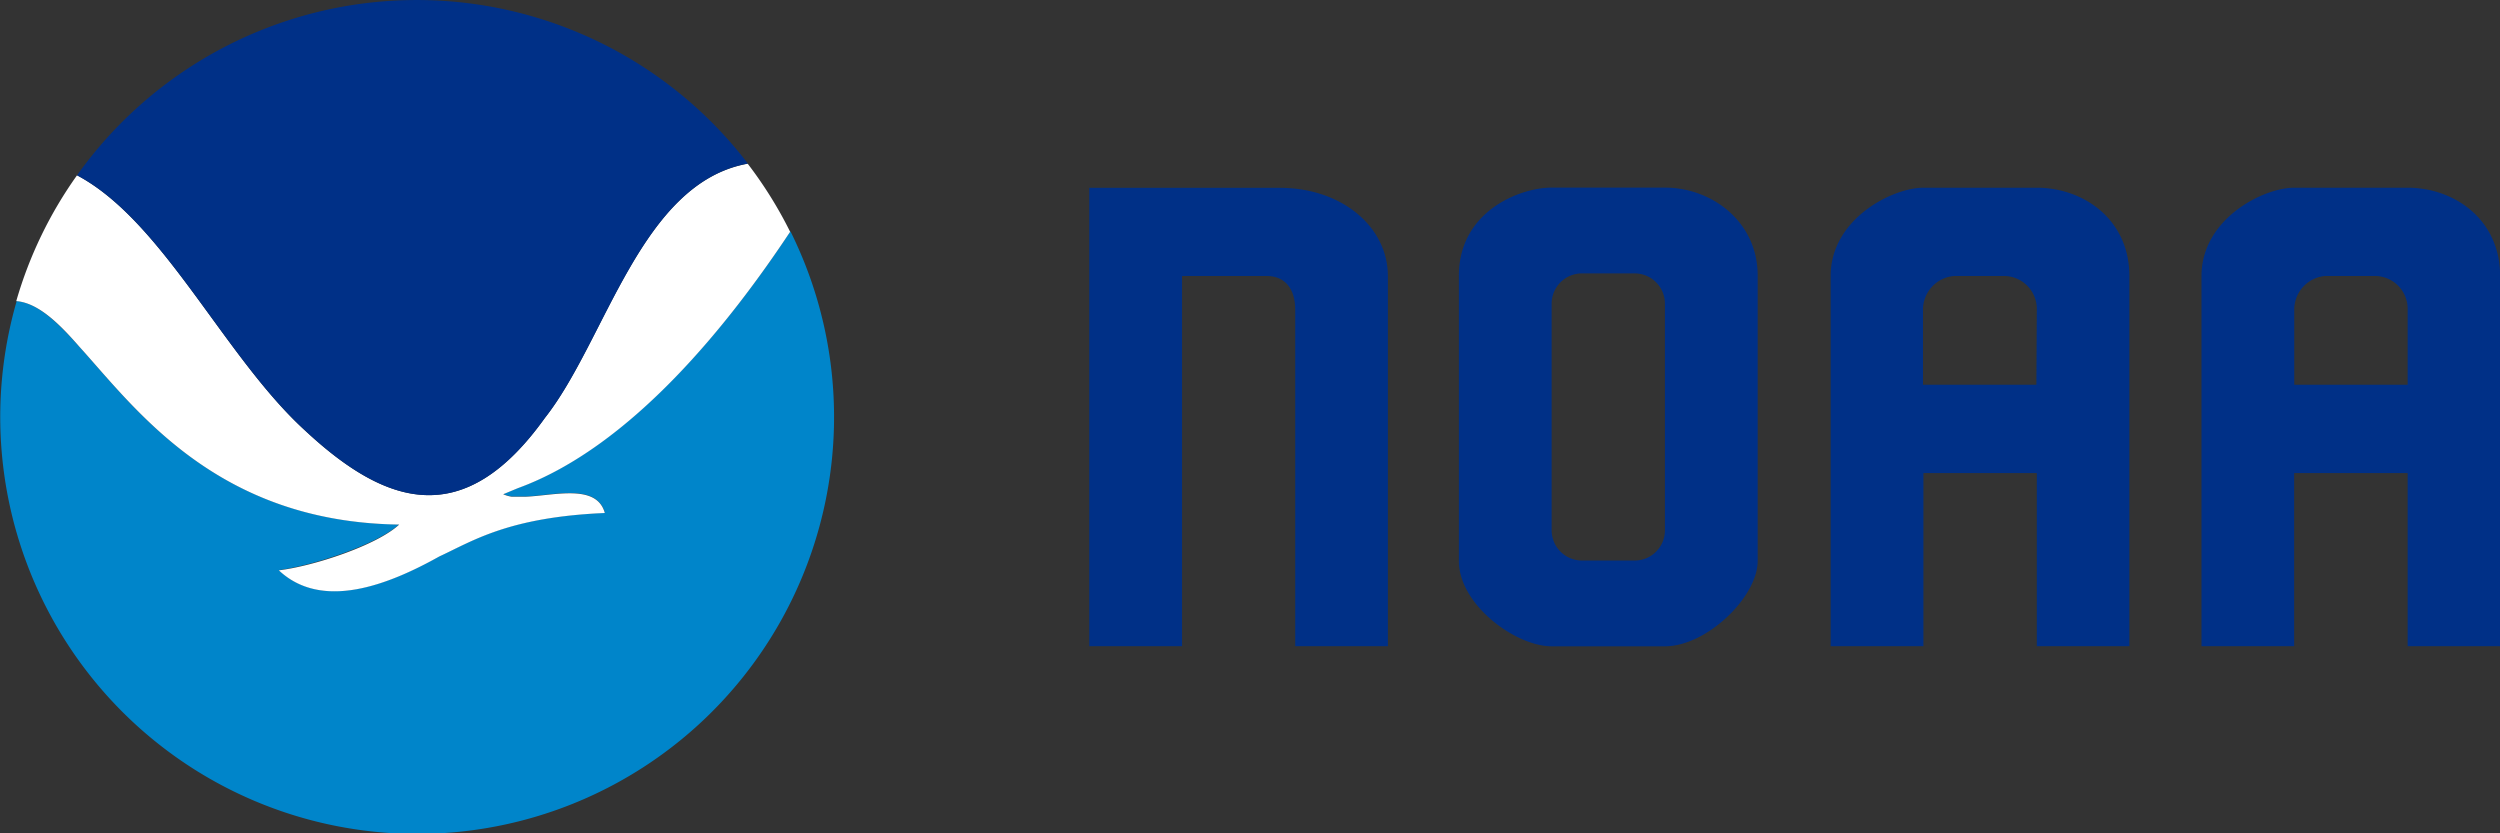 <!-- <svg id="Layer_1" data-name="Layer 1" xmlns="http://www.w3.org/2000/svg" viewBox="0 0 239.86 79.96"><defs><style>.cls-1{fill:#0085ca;}.cls-2{fill:#fff;}.cls-3{fill:#003087;}</style></defs><g id="Main"><path id="Water" class="cls-1" d="M75.81,22.22c-5.7,8.62-15.16,20.58-26.13,24.6l-1.4.58a3.36,3.36,0,0,0,.82.24l.48,0h.82c2.78-.11,6.85-1.28,7.63,1.56-9.25.4-12.66,2.68-15.88,4.17-5,2.78-11.28,5.2-15.4,1.33,3.3-.44,9.4-2.44,11.55-4.39C20.8,50.09,13,39.21,7.6,33.25c-2-2.25-4-4.2-6-4.36a40,40,0,1,0,74.25-6.67Z"/><path id="Bird" class="cls-2" d="M7.6,33.25c5.44,6,13.2,16.84,30.7,17.08-2.15,2-8.25,4-11.55,4.39,4.12,3.87,10.43,1.45,15.4-1.33,3.22-1.49,6.63-3.77,15.88-4.17-.78-2.84-4.85-1.67-7.63-1.56h-.82l-.48,0a3.36,3.36,0,0,1-.82-.24l1.4-.58c11-4,20.43-16,26.13-24.6a39.88,39.88,0,0,0-4.07-6.53C61.45,17.56,58.16,32.63,52.27,40.1c-7.75,10.85-15.19,8.48-23,1.21C21.49,34.21,15.66,21.2,7.39,16.82A39.71,39.71,0,0,0,1.56,28.89C3.63,29.05,5.64,31,7.6,33.25Z"/><path id="Sky" class="cls-3" d="M29.28,41.31c7.8,7.27,15.24,9.64,23-1.21,5.89-7.47,9.18-22.54,19.47-24.41A40,40,0,0,0,7.39,16.82C15.66,21.2,21.49,34.21,29.28,41.31Z"/><g id="Wordmark"><path class="cls-3" d="M124.27,62h8.89V26.48c0-4.73-4.45-8.46-10.36-8.46H104.51V62h8.9V26.48h8.14c1.73,0,2.72,1.23,2.72,3.22h0Z"/><path class="cls-3" d="M175.64,62V26.48c0-5.48,5.93-8.47,8.9-8.47h10.88c4.43,0,8.88,3,8.88,8.47V62h-8.88V45.39H184.54V62ZM195.42,29.7a3.16,3.16,0,0,0-3.23-3.22H187.5a3.24,3.24,0,0,0-3,3.22v7.21h10.88Z"/><path class="cls-3" d="M211.22,62V26.48c0-5.48,5.92-8.47,8.89-8.47H231c4.43,0,8.87,3,8.87,8.47V62H231V45.39H220.11V62ZM231,29.7a3.15,3.15,0,0,0-3.22-3.22h-4.71a3.24,3.24,0,0,0-2.95,3.22v7.21H231Z"/><path class="cls-3" d="M159.74,18H148.87c-3,0-8.9,2.23-8.9,8.47V53.81c0,4.22,5.45,8.2,8.9,8.2h10.87c4,0,8.9-4.73,8.9-8.2V26.45C168.64,21.23,164.2,18,159.74,18Zm0,32.87a2.9,2.9,0,0,1-2.9,2.91h-5.06a2.91,2.91,0,0,1-2.91-2.91V29.14a2.91,2.91,0,0,1,2.91-2.91h5.06a2.91,2.91,0,0,1,2.9,2.91Z"/></g></g></svg> -->

<svg id="Layer_1" data-name="Layer 1" xmlns="http://www.w3.org/2000/svg" viewBox="0 0 239.86 79.96"><rect x="0" y="0" width="239.86" height="79.96" fill="#333333" stroke="none"/><g id="Main"><path id="Water" fill="#0085ca" d="M75.81,22.22c-5.7,8.62-15.16,20.58-26.13,24.6l-1.4.58a3.36,3.36,0,0,0,.82.24l.48,0h.82c2.78-.11,6.85-1.28,7.63,1.56-9.25.4-12.66,2.68-15.88,4.17-5,2.78-11.28,5.2-15.4,1.33,3.3-.44,9.4-2.44,11.55-4.39C20.8,50.09,13,39.21,7.6,33.25c-2-2.25-4-4.2-6-4.36a40,40,0,1,0,74.25-6.67Z"/><path id="Bird" fill="#fff" d="M7.6,33.25c5.44,6,13.2,16.84,30.7,17.08-2.15,2-8.25,4-11.55,4.39,4.12,3.87,10.43,1.45,15.4-1.33,3.22-1.49,6.63-3.77,15.88-4.17-.78-2.84-4.85-1.67-7.63-1.56h-.82l-.48,0a3.36,3.36,0,0,1-.82-.24l1.4-.58c11-4,20.43-16,26.13-24.6a39.88,39.88,0,0,0-4.07-6.53C61.45,17.56,58.16,32.63,52.27,40.1c-7.75,10.85-15.19,8.48-23,1.21C21.49,34.21,15.66,21.2,7.39,16.82A39.71,39.71,0,0,0,1.56,28.89C3.63,29.05,5.64,31,7.6,33.25Z"/><path id="Sky" fill="#003087" d="M29.28,41.31c7.8,7.27,15.24,9.64,23-1.21,5.89-7.47,9.18-22.54,19.47-24.41A40,40,0,0,0,7.39,16.82C15.66,21.2,21.49,34.21,29.28,41.31Z"/><g id="Wordmark"><path fill="#003087" d="M124.27,62h8.89V26.48c0-4.73-4.45-8.46-10.36-8.46H104.51V62h8.9V26.48h8.14c1.73,0,2.72,1.23,2.72,3.22h0Z"/><path fill="#003087" d="M175.64,62V26.48c0-5.48,5.93-8.47,8.9-8.47h10.88c4.43,0,8.88,3,8.88,8.47V62h-8.88V45.39H184.54V62ZM195.42,29.7a3.16,3.16,0,0,0-3.23-3.22H187.5a3.24,3.24,0,0,0-3,3.22v7.21h10.88Z"/><path fill="#003087" d="M211.22,62V26.48c0-5.48,5.92-8.47,8.89-8.47H231c4.43,0,8.87,3,8.87,8.47V62H231V45.39H220.11V62ZM231,29.7a3.15,3.15,0,0,0-3.22-3.22h-4.71a3.24,3.24,0,0,0-2.95,3.22v7.21H231Z"/><path fill="#003087" d="M159.74,18H148.87c-3,0-8.9,2.23-8.9,8.47V53.81c0,4.22,5.45,8.2,8.9,8.2h10.87c4,0,8.9-4.73,8.9-8.2V26.45C168.64,21.23,164.2,18,159.74,18Zm0,32.87a2.9,2.9,0,0,1-2.9,2.91h-5.06a2.91,2.91,0,0,1-2.91-2.91V29.14a2.91,2.91,0,0,1,2.91-2.91h5.06a2.91,2.91,0,0,1,2.9,2.91Z"/></g></g></svg>